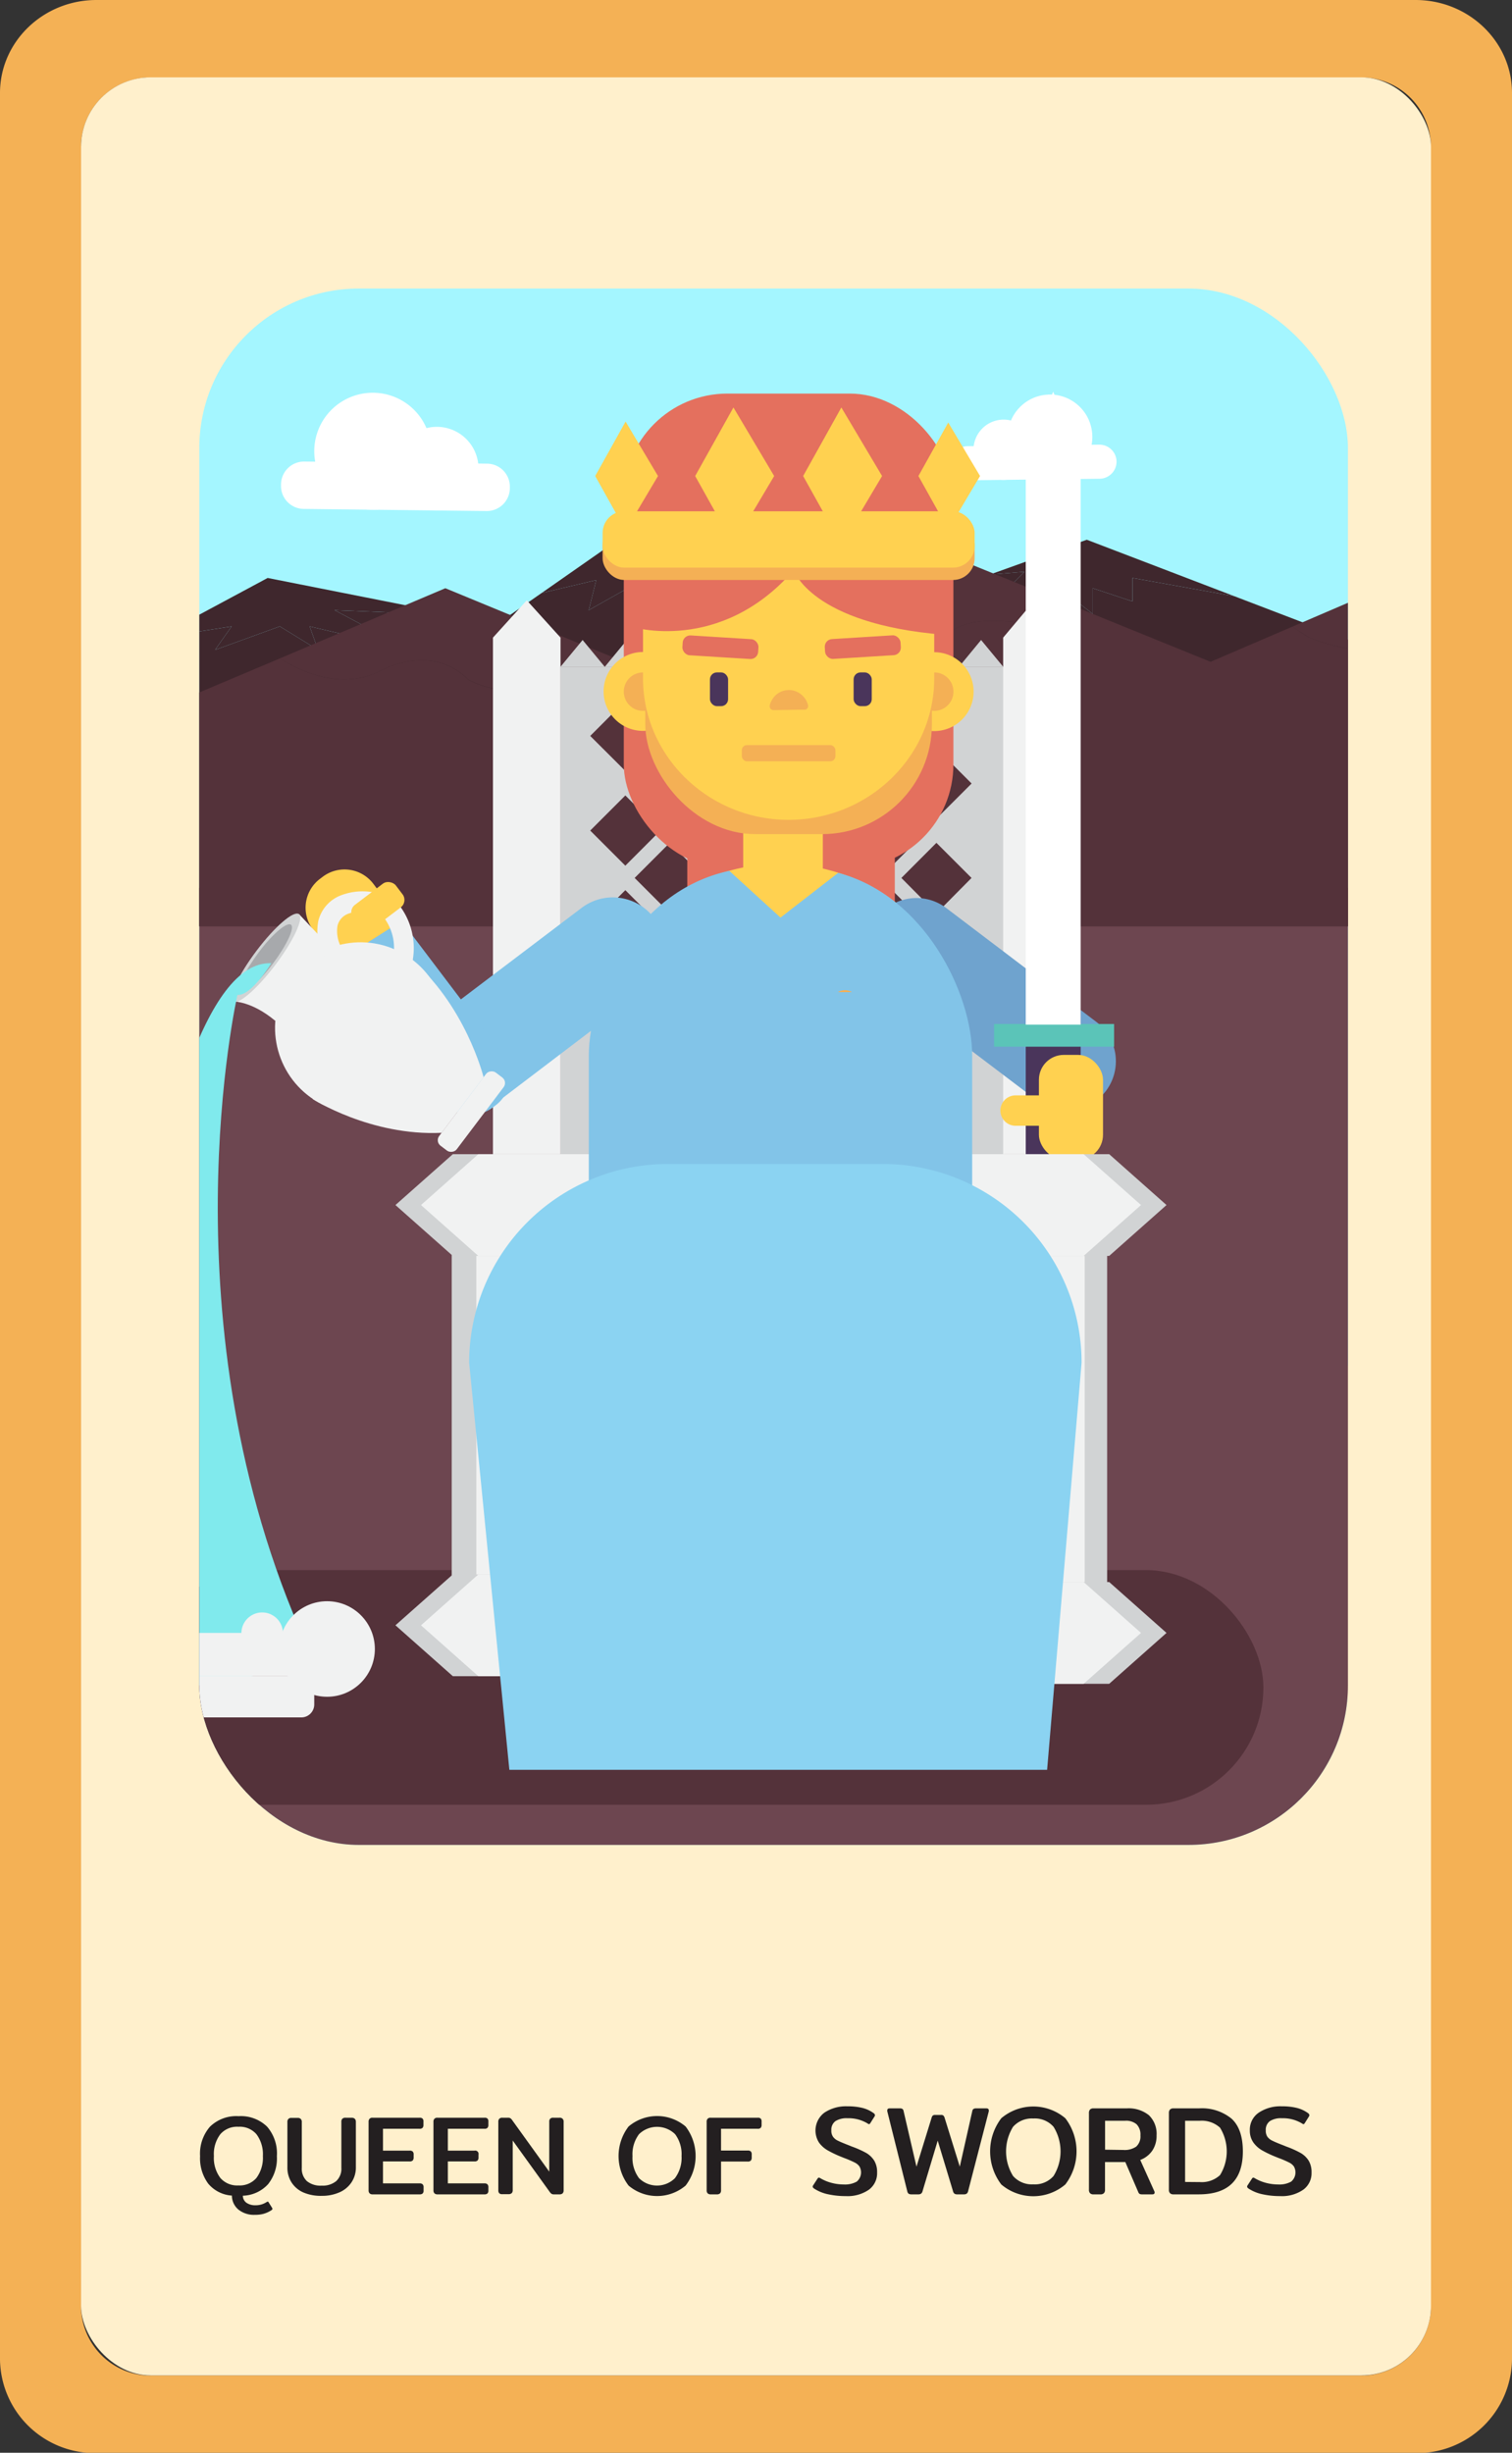 <svg xmlns="http://www.w3.org/2000/svg" xmlns:xlink="http://www.w3.org/1999/xlink" viewBox="0 0 234.27 379.95"><rect x="0" y="0" width="234.27" height="379.95" fill="#333333" stroke="none"/><defs><style>.cls-1{fill:none;}.cls-2{fill:#f4b155;}.cls-3{fill:#fff0cc;}.cls-4{fill:#231f20;}.cls-5{clip-path:url(#clip-path);}.cls-6{fill:#a4f6ff;}.cls-7{fill:#6d4650;}.cls-8{fill:#3f272d;}.cls-9{fill:#54323a;}.cls-10{fill:#fff;}.cls-11{fill:#d1d3d4;}.cls-12{fill:#f1f2f2;}.cls-13{fill:#ffd150;}.cls-14{fill:#dd4f65;}.cls-15{fill:#e4705e;}.cls-16{fill:#f4b055;}.cls-17{fill:#4a355b;}.cls-18{fill:#6fa3ce;}.cls-19{fill:#5bc4b8;}.cls-20{fill:#82c4e8;}.cls-21{fill:#a7a9ac;}.cls-22{fill:#80eaed;}.cls-23{fill:#8bd3f2;}</style><clipPath id="clip-path"><rect class="cls-1" x="30.88" y="44.7" width="177.97" height="241.09" rx="24.71"/></clipPath></defs><g id="Layer_2" data-name="Layer 2"><g id="Layer_1-2" data-name="Layer 1"><path class="cls-2" d="M234.27,14.4V365.54A14.7,14.7,0,0,1,219.33,380H14.94A14.7,14.7,0,0,1,0,365.54V14.4C0,6.46,6.7,0,14.94,0H219.33C227.57,0,234.27,6.46,234.27,14.4ZM221.71,357.18V22.76A10.78,10.78,0,0,0,210.93,12H23.34A10.78,10.78,0,0,0,12.56,22.76V357.18A10.79,10.79,0,0,0,23.34,368H210.93A10.79,10.79,0,0,0,221.71,357.18Z"/><rect class="cls-3" x="12.56" y="11.98" width="209.16" height="355.99" rx="10.78"/><path class="cls-4" d="M36.93,342.27a2.83,2.83,0,0,1-1-2.16,5.21,5.21,0,0,1-3.67-1.85A6.63,6.63,0,0,1,31,334a6.37,6.37,0,0,1,1.54-4.57,5.84,5.84,0,0,1,4.43-1.62,5.82,5.82,0,0,1,4.41,1.62A6.33,6.33,0,0,1,42.9,334a6.41,6.41,0,0,1-1.36,4.34,5.51,5.51,0,0,1-3.91,1.79,1.34,1.34,0,0,0,.58,1.11,2.37,2.37,0,0,0,1.38.37,3.08,3.08,0,0,0,1.71-.49.34.34,0,0,1,.17-.07c.06,0,.11,0,.16.12l.52.83a.32.32,0,0,1,.06.17c0,.07-.06.14-.16.21a4.52,4.52,0,0,1-1.16.54,4.85,4.85,0,0,1-1.39.17A3.82,3.82,0,0,1,36.93,342.27Zm2.8-4.89a5.24,5.24,0,0,0,1-3.4,5.16,5.16,0,0,0-1-3.38,3.42,3.42,0,0,0-2.79-1.15,3.44,3.44,0,0,0-2.8,1.15,5.1,5.1,0,0,0-1,3.38,5.18,5.18,0,0,0,1,3.4,3.44,3.44,0,0,0,2.8,1.16A3.42,3.42,0,0,0,39.73,337.38Z"/><path class="cls-4" d="M47.06,339.65a4.16,4.16,0,0,1-1.87-1.55,4.22,4.22,0,0,1-.66-2.37v-7a.68.68,0,0,1,.15-.49.61.61,0,0,1,.49-.16h.93a.65.65,0,0,1,.5.16.64.64,0,0,1,.16.49v7.08a2.63,2.63,0,0,0,.79,2.06,3.33,3.33,0,0,0,2.28.7,3.29,3.29,0,0,0,2.26-.7,2.6,2.6,0,0,0,.8-2.06V328.7a.68.68,0,0,1,.15-.49.69.69,0,0,1,.51-.16h.91c.45,0,.68.22.68.65v7a4.12,4.12,0,0,1-.68,2.36,4.28,4.28,0,0,1-1.87,1.55,6.66,6.66,0,0,1-2.76.54A6.84,6.84,0,0,1,47.06,339.65Z"/><path class="cls-4" d="M57.26,339.76a.66.66,0,0,1-.15-.47V328.7a.68.68,0,0,1,.15-.49.61.61,0,0,1,.49-.16H65a.67.67,0,0,1,.48.14.66.66,0,0,1,.13.47v.47a.71.71,0,0,1-.13.48.63.63,0,0,1-.48.15H59.34v3.39h4.12a.67.67,0,0,1,.49.14.66.66,0,0,1,.14.47v.43a.71.71,0,0,1-.14.48.67.67,0,0,1-.49.15H59.34v3.4H65a.64.64,0,0,1,.49.15.66.66,0,0,1,.14.48v.47a.62.62,0,0,1-.14.46.68.68,0,0,1-.49.14H57.75A.65.65,0,0,1,57.26,339.76Z"/><path class="cls-4" d="M67.31,339.76a.66.66,0,0,1-.15-.47V328.7a.68.68,0,0,1,.15-.49.63.63,0,0,1,.49-.16h7.26a.64.64,0,0,1,.48.14.66.66,0,0,1,.13.47v.47a.71.71,0,0,1-.13.48.6.6,0,0,1-.48.15H69.39v3.39h4.12a.52.52,0,0,1,.63.61v.43a.71.71,0,0,1-.14.48.65.65,0,0,1-.49.15H69.39v3.4h5.66a.63.63,0,0,1,.48.15.66.66,0,0,1,.14.48v.47a.62.62,0,0,1-.14.46.67.67,0,0,1-.48.14H67.8A.67.67,0,0,1,67.31,339.76Z"/><path class="cls-4" d="M77.36,339.76a.66.66,0,0,1-.15-.47V328.7a.68.68,0,0,1,.15-.49.66.66,0,0,1,.51-.16h.8a.82.82,0,0,1,.39.07.92.92,0,0,1,.28.28l5.76,8V328.7a.68.68,0,0,1,.14-.49.65.65,0,0,1,.5-.16h.93a.65.65,0,0,1,.5.16.64.64,0,0,1,.16.49v10.59a.66.66,0,0,1-.15.47.71.71,0,0,1-.51.16h-.82a.71.71,0,0,1-.37-.07,1,1,0,0,1-.28-.27l-5.76-8v7.68a.66.66,0,0,1-.15.47.71.71,0,0,1-.51.16h-.93A.67.67,0,0,1,77.36,339.76Z"/><path class="cls-4" d="M97.39,338.56a7.53,7.53,0,0,1,0-9.15,6.84,6.84,0,0,1,8.84,0,7.53,7.53,0,0,1,0,9.15,6.84,6.84,0,0,1-8.84,0Zm7.21-1.18a5.24,5.24,0,0,0,1-3.4,5.16,5.16,0,0,0-1-3.38,4,4,0,0,0-5.59,0A5.16,5.16,0,0,0,98,334a5.24,5.24,0,0,0,1,3.4,3.95,3.95,0,0,0,5.59,0Z"/><path class="cls-4" d="M109.64,339.76a.66.66,0,0,1-.15-.47V328.7a.68.68,0,0,1,.15-.49.63.63,0,0,1,.49-.16h7.26a.64.64,0,0,1,.48.14.66.66,0,0,1,.13.47v.47a.71.71,0,0,1-.13.48.6.6,0,0,1-.48.15h-5.67v3.37h4.12a.7.7,0,0,1,.49.14.66.66,0,0,1,.14.47v.47a.71.71,0,0,1-.14.48.65.65,0,0,1-.49.15h-4.12v4.45a.66.66,0,0,1-.15.47.69.69,0,0,1-.51.16h-.93A.67.67,0,0,1,109.64,339.76Z"/><path class="cls-4" d="M128.32,339.91a6.28,6.28,0,0,1-2.14-.86c-.17-.11-.26-.22-.26-.31a.36.36,0,0,1,.08-.23l.65-1q.12-.18.21-.18a.5.5,0,0,1,.26.1,6.79,6.79,0,0,0,1.68.7,7.55,7.55,0,0,0,1.94.26,3.75,3.75,0,0,0,2-.44,1.86,1.86,0,0,0,.42-2.36,2,2,0,0,0-.75-.61,15.63,15.63,0,0,0-1.58-.68l-.45-.18a17.23,17.23,0,0,1-2.11-1,4.28,4.28,0,0,1-1.38-1.23,3.47,3.47,0,0,1,.82-4.61,6,6,0,0,1,3.57-1,9.48,9.48,0,0,1,2.34.25,5,5,0,0,1,1.71.79.46.46,0,0,1,.24.33.37.37,0,0,1-.08.22l-.63,1c-.08.12-.14.18-.19.18a.55.55,0,0,1-.26-.12,5.68,5.68,0,0,0-3.11-.8,3.19,3.19,0,0,0-1.86.45,1.64,1.64,0,0,0-.63,1.43,1.59,1.59,0,0,0,.27,1,1.94,1.94,0,0,0,.77.61c.34.17.89.4,1.64.69l.49.2a15.25,15.25,0,0,1,2.24,1,3.66,3.66,0,0,1,1.24,1.2,3.44,3.44,0,0,1,.44,1.83,3.17,3.17,0,0,1-1.26,2.65,5.8,5.8,0,0,1-3.6,1A12.55,12.55,0,0,1,128.32,339.91Z"/><path class="cls-4" d="M140.77,339.81a.65.65,0,0,1-.2-.38l-3.09-12.36a.39.39,0,0,1,0-.17c0-.2.12-.3.37-.3h1.58a.66.66,0,0,1,.41.1.54.54,0,0,1,.16.31l2,8.62,2.35-7.6a.73.73,0,0,1,.18-.32.61.61,0,0,1,.37-.09h.9a.56.56,0,0,1,.36.09.84.84,0,0,1,.19.32l2.36,7.6,1.94-8.62a.5.5,0,0,1,.17-.31.69.69,0,0,1,.4-.1h1.61c.24,0,.37.1.37.3a.65.65,0,0,1,0,.17L150,339.43a.66.66,0,0,1-.22.38.72.72,0,0,1-.42.11H148.3a.72.72,0,0,1-.42-.11.66.66,0,0,1-.22-.38l-2.37-7.83-2.35,7.83a.67.67,0,0,1-.23.38.72.72,0,0,1-.42.11h-1.08A.77.77,0,0,1,140.77,339.81Z"/><path class="cls-4" d="M155.14,338.39a8.47,8.47,0,0,1,0-10.26,7.67,7.67,0,0,1,9.92,0,8.43,8.43,0,0,1,0,10.26,7.67,7.67,0,0,1-9.92,0Zm8.1-1.32a7.24,7.24,0,0,0,0-7.61,3.85,3.85,0,0,0-3.13-1.29,3.9,3.9,0,0,0-3.15,1.29,7.24,7.24,0,0,0,0,7.61,3.88,3.88,0,0,0,3.15,1.3A3.82,3.82,0,0,0,163.24,337.07Z"/><path class="cls-4" d="M168.89,339.74a.75.75,0,0,1-.17-.53V327.33a.79.79,0,0,1,.17-.55.72.72,0,0,1,.56-.18h5.11a5,5,0,0,1,3.45,1.06,4,4,0,0,1,1.19,3.13,4.1,4.1,0,0,1-.65,2.34,3.93,3.93,0,0,1-1.88,1.46l2.17,4.82a.48.48,0,0,1,.06.21c0,.2-.12.3-.35.3h-1.61a.83.83,0,0,1-.37-.07.57.57,0,0,1-.21-.29l-2-4.64h-3.15v4.29a.75.75,0,0,1-.17.53.76.76,0,0,1-.58.18h-1A.72.72,0,0,1,168.89,339.74Zm5.16-6.7a3.16,3.16,0,0,0,2-.52,2.13,2.13,0,0,0,.65-1.73,2.27,2.27,0,0,0-.59-1.72,2.5,2.5,0,0,0-1.78-.55h-3.11V333Z"/><path class="cls-4" d="M181.28,339.74a.75.75,0,0,1-.17-.53V327.33a.79.79,0,0,1,.17-.55.74.74,0,0,1,.56-.18h3.91a7.26,7.26,0,0,1,5.06,1.59q1.75,1.59,1.76,5.07,0,6.66-6.82,6.66h-3.91A.74.74,0,0,1,181.28,339.74Zm4.63-1.72a4.16,4.16,0,0,0,3.12-1.08,7,7,0,0,0,0-7.35,4.2,4.2,0,0,0-3.12-1.07h-2.29V338Z"/><path class="cls-4" d="M195.63,339.91a6.28,6.28,0,0,1-2.14-.86c-.17-.11-.26-.22-.26-.31a.36.36,0,0,1,.08-.23l.65-1q.12-.18.21-.18a.5.5,0,0,1,.26.1,6.79,6.79,0,0,0,1.68.7,7.55,7.55,0,0,0,1.94.26,3.77,3.77,0,0,0,2-.44,1.86,1.86,0,0,0,.42-2.36,2,2,0,0,0-.75-.61,15.63,15.63,0,0,0-1.58-.68l-.45-.18a17.23,17.23,0,0,1-2.11-1,4.28,4.28,0,0,1-1.38-1.23,3.15,3.15,0,0,1-.55-1.86,3.18,3.18,0,0,1,1.36-2.75,6,6,0,0,1,3.58-1,9.48,9.48,0,0,1,2.34.25,5,5,0,0,1,1.71.79.44.44,0,0,1,.23.33.36.36,0,0,1-.07.22l-.63,1c-.08.12-.14.18-.2.18a.58.58,0,0,1-.25-.12,5.7,5.7,0,0,0-3.11-.8,3.15,3.15,0,0,0-1.86.45,1.64,1.64,0,0,0-.63,1.43,1.66,1.66,0,0,0,.26,1,2,2,0,0,0,.78.61c.34.17.88.4,1.64.69l.49.2a15.06,15.06,0,0,1,2.23,1,3.6,3.6,0,0,1,1.25,1.2,3.44,3.44,0,0,1,.44,1.83,3.15,3.15,0,0,1-1.27,2.65,5.77,5.77,0,0,1-3.59,1A12.48,12.48,0,0,1,195.63,339.91Z"/><g class="cls-5"><polygon class="cls-6" points="208.85 19.46 24.31 19.46 24.31 191.61 24.31 211.55 24.31 305.9 208.75 305.9 208.75 211.55 208.85 211.55 208.85 19.46"/><polygon class="cls-7" points="222.12 137.54 17.61 137.54 17.61 237.44 17.61 249.02 17.61 303.77 222.01 303.77 222.01 249.02 222.12 249.02 222.12 137.54"/><polygon class="cls-8" points="91.22 94.52 99.49 89.86 106.12 93.84 107.03 89.86 119.14 92.19 118.55 88.7 129.06 88.7 101.23 79.77 83.92 91.86 92.38 89.86 91.22 94.52"/><polygon class="cls-8" points="154.69 92.63 163.53 90.6 169.32 95.1 169.32 91.12 175.47 93.16 175.47 89.53 191.23 92.35 168.39 83.61 153.36 89.01 158.75 88.57 154.69 92.63"/><polygon class="cls-8" points="191.23 92.35 175.47 89.53 175.47 93.16 169.32 91.12 169.32 95.1 163.53 90.6 154.69 92.63 158.75 88.57 153.36 89.01 142.34 92.97 129.06 88.7 118.55 88.7 119.14 92.19 107.03 89.86 106.12 93.84 99.49 89.86 91.22 94.52 92.38 89.86 83.92 91.86 77.13 96.59 70.39 95.26 51.84 94.52 63.42 100.67 47.98 97.03 49.27 100.67 43.35 97.03 33.32 100.67 35.89 97.03 24.06 98.88 20.48 100.8 20.48 143.46 217.8 143.46 217.8 102.52 191.23 92.35"/><polygon class="cls-8" points="33.32 100.67 43.35 97.03 49.27 100.67 47.98 97.03 63.42 100.67 51.84 94.52 70.39 95.26 41.47 89.53 24.06 98.88 35.89 97.03 33.32 100.67"/><path class="cls-9" d="M58.77,104s7.94-4.58,13.77,1.25c0,0,8,4.74,14.7-1.94A15.06,15.06,0,0,1,90.52,100L69,91.12,43.35,102C47.32,104.43,53.16,106.75,58.77,104Z"/><path class="cls-9" d="M202.91,98.77c-.12,0-1.47-.87-2.66-1.7l-12.68,5.45-19.69-8-.08.06a16.76,16.76,0,0,1-6.13,1.71c-4.66.58-9.66-1.27-14,1.29-2.74,1.61-5.43,3-8.68,3.08a24.85,24.85,0,0,1-10.36-1.89c-.12,0-1.53-.91-2.75-1.76L108,107.1,90.52,100a15.06,15.06,0,0,0-3.28,3.34c-6.68,6.68-14.7,1.94-14.7,1.94C66.71,99.41,58.77,104,58.77,104c-5.61,2.76-11.45.44-15.42-2l-22.87,9.66v31.85H217.8V99.69a13.52,13.52,0,0,1-4.53,1A24.83,24.83,0,0,1,202.91,98.77Z"/><path class="cls-9" d="M139,100.66c3.25-.1,5.94-1.47,8.68-3.08,4.34-2.56,9.34-.71,14-1.29a16.76,16.76,0,0,0,6.13-1.71l.08-.06-21.82-8.87L125.88,97c1.22.85,2.63,1.71,2.75,1.76A24.85,24.85,0,0,0,139,100.66Z"/><path class="cls-9" d="M200.25,97.07c1.19.83,2.54,1.65,2.66,1.7a24.83,24.83,0,0,0,10.36,1.89,13.52,13.52,0,0,0,4.53-1V89.53Z"/><path class="cls-10" d="M47.1,71.66H75.48A3.56,3.56,0,0,1,79,75.23v.16A3.57,3.57,0,0,1,75.48,79H47.1a3.56,3.56,0,0,1-3.56-3.56v-.16A3.57,3.57,0,0,1,47.1,71.66Z" transform="translate(0.87 -0.7) rotate(0.66)"/><path class="cls-10" d="M66.81,70a9.06,9.06,0,1,1-9-9.16A9.05,9.05,0,0,1,66.81,70Z"/><path class="cls-10" d="M74.14,72.65a6.46,6.46,0,1,1-6.38-6.53A6.46,6.46,0,0,1,74.14,72.65Z"/><path class="cls-10" d="M150,74.4l20.43-.24A2.66,2.66,0,0,0,173,71.49h0a2.66,2.66,0,0,0-2.67-2.61l-20.43.24a2.65,2.65,0,0,0-2.61,2.67h0A2.66,2.66,0,0,0,150,74.4Z"/><circle class="cls-10" cx="162.69" cy="67.69" r="6.56" transform="translate(-5.66 15.63) rotate(-5.41)"/><path class="cls-10" d="M150.83,69.71A4.67,4.67,0,1,0,155.45,65,4.68,4.68,0,0,0,150.83,69.71Z"/><rect class="cls-9" x="22.03" y="243.22" width="173.72" height="36.35" rx="18.18"/><rect class="cls-11" x="82.78" y="230.29" width="75.99" height="14.6"/><rect class="cls-11" x="69.99" y="193.34" width="12.78" height="51.8"/><rect class="cls-11" x="158.76" y="193.34" width="12.78" height="51.8"/><path class="cls-11" d="M86.85,103.28v83h68.69v-83Zm51.36,5.27,5.44,5.44-5.44,5.44L132.77,114Zm-20.66,36.72,5.43,5.44-5.43,5.44-5.44-5.44Zm-6.89,3.5-5.44-5.44,5.44-5.44,5.44,5.44Zm8.33-5.44,5.44-5.44,5.44,5.44-5.44,5.44Zm12.33,1.94,5.44,5.44-5.44,5.44-5.44-5.44ZM125.88,136l5.44-5.44,5.44,5.44-5.44,5.44Zm-1.45-1.94L119,128.66l5.44-5.44,5.44,5.44ZM123,136l-5.43,5.44L112.11,136l5.44-5.44Zm-12.32-1.94-5.44-5.44,5.44-5.44,5.44,5.44ZM109.21,136l-5.44,5.44L98.33,136l5.44-5.44Zm0,14.67-5.44,5.44-5.44-5.44,5.44-5.44Zm0,14.67-5.44,5.44-5.44-5.44,5.44-5.44Zm-4-7.38,5.44-5.44L116.1,158l-5.44,5.44Zm12.33,1.94,5.43,5.44-5.43,5.44-5.44-5.44ZM119,158l5.44-5.44,5.44,5.44-5.44,5.44Zm12.33,1.94,5.44,5.44-5.44,5.44-5.44-5.44Zm1.45-1.94,5.44-5.44,5.44,5.44-5.44,5.44Zm0-14.67,5.44-5.44,5.44,5.44-5.44,5.44Zm0-14.67,5.44-5.44,5.44,5.44-5.44,5.44Zm4-7.29-5.44,5.44-5.44-5.44,5.44-5.44Zm-12.33-12.82,5.44,5.44-5.44,5.44L119,114ZM123,121.37l-5.43,5.44-5.44-5.44,5.44-5.44Zm-12.32-12.82L116.1,114l-5.44,5.44L105.22,114Zm-1.45,12.82-5.44,5.44-5.44-5.44,5.44-5.44ZM96.89,108.55l5.43,5.44-5.43,5.44L91.45,114Zm0,14.67,5.43,5.44-5.43,5.44-5.44-5.44Zm0,14.67,5.43,5.44-5.43,5.44-5.44-5.44Zm0,14.67,5.43,5.44-5.43,5.44L91.45,158Zm-5.44,20.11,5.44-5.44,5.43,5.44-5.43,5.44Zm12.32,12.82-5.44-5.44,5.44-5.44,5.44,5.44Zm1.45-12.82,5.44-5.44,5.44,5.44-5.44,5.44Zm12.33,12.82-5.44-5.44,5.44-5.44,5.43,5.44ZM119,172.67l5.44-5.44,5.44,5.44-5.44,5.44Zm12.33,12.82-5.44-5.44,5.44-5.44,5.44,5.44Zm1.45-12.82,5.44-5.44,5.44,5.44-5.44,5.44Zm12.32,12.82-5.43-5.44,5.43-5.44,5.44,5.44Zm0-14.67-5.43-5.44,5.43-5.44,5.44,5.44Zm0-14.67-5.43-5.44,5.43-5.44,5.44,5.44Zm0-14.67L139.66,136l5.43-5.44,5.44,5.44Zm0-14.67-5.43-5.44,5.43-5.44,5.44,5.44Z"/><rect class="cls-12" x="73.8" y="193.34" width="12.78" height="51.8"/><rect class="cls-4" x="85.35" y="179.12" width="71.07" height="15.76"/><polygon class="cls-11" points="90.27 99.14 86.85 103.28 93.69 103.28 90.27 99.14"/><polygon class="cls-11" points="97.13 99.14 93.72 103.28 100.55 103.28 97.13 99.14"/><polygon class="cls-11" points="103.99 99.14 100.58 103.28 107.41 103.28 103.99 99.14"/><polygon class="cls-11" points="110.85 99.14 107.44 103.28 114.27 103.28 110.85 99.14"/><polygon class="cls-11" points="117.71 99.14 114.3 103.28 121.13 103.28 117.71 99.14"/><polygon class="cls-11" points="124.68 99.24 121.35 103.28 128.02 103.28 124.68 99.24"/><polygon class="cls-11" points="131.43 99.14 128.02 103.28 134.85 103.28 131.43 99.14"/><polygon class="cls-11" points="138.29 99.14 134.88 103.28 141.71 103.28 138.29 99.14"/><polygon class="cls-11" points="145.16 99.14 141.74 103.28 148.57 103.28 145.16 99.14"/><polygon class="cls-11" points="152.01 99.14 148.6 103.28 155.43 103.28 152.01 99.14"/><rect class="cls-12" x="155.28" y="193.34" width="12.78" height="51.8"/><rect class="cls-13" x="86.58" y="213.43" width="68.7" height="13.81"/><path class="cls-13" d="M94.78,261.81l1-1.1a3.89,3.89,0,0,1,2.08-1.2l4.77-1c0-.08,0-.15,0-.22v-34.5a6.57,6.57,0,1,1,13.13,0v33.31a3.9,3.9,0,0,1,1.53,3.11v4.26a3.92,3.92,0,0,1-3.92,3.92H97.69A3.93,3.93,0,0,1,94.78,261.81Z"/><path class="cls-13" d="M129.43,257.08V223.77a6.57,6.57,0,1,1,13.13,0v34.5c0,.07,0,.14,0,.22l4.77,1a3.93,3.93,0,0,1,2.08,1.2l1,1.1a3.92,3.92,0,0,1-2.9,6.56H131.82a3.93,3.93,0,0,1-3.93-3.92v-4.26A3.91,3.91,0,0,1,129.43,257.08Z"/><rect class="cls-12" x="155.43" y="98.77" width="9.72" height="80.02"/><rect class="cls-14" x="86.58" y="193.34" width="68.7" height="20.08"/><rect class="cls-15" x="106.49" y="121.61" width="32.15" height="33.35"/><rect class="cls-15" x="96.65" y="60.97" width="51.07" height="73.49" rx="16.05"/><rect class="cls-13" x="115.15" y="121.59" width="12.34" height="20.53" rx="3.88"/><path class="cls-13" d="M105.74,107.14A6.11,6.11,0,1,1,99.63,101,6.11,6.11,0,0,1,105.74,107.14Z"/><circle class="cls-16" cx="99.63" cy="107.14" r="2.98"/><path class="cls-13" d="M150.85,107.14a6.11,6.11,0,1,1-6.1-6.11A6.1,6.1,0,0,1,150.85,107.14Z"/><circle class="cls-16" cx="144.75" cy="107.14" r="2.98"/><rect class="cls-16" x="99.98" y="81.05" width="44.41" height="48.16" rx="17.02"/><path class="cls-13" d="M99.63,95v10.08c0,12.06,10.15,21.92,22.56,21.92h0c12.41,0,22.56-9.86,22.56-21.92V95a21.18,21.18,0,0,0-.74-5.55H100.37A21.18,21.18,0,0,0,99.63,95Z"/><rect class="cls-17" x="132.26" y="104.16" width="2.81" height="5.23" rx="1.08"/><rect class="cls-17" x="110" y="104.16" width="2.81" height="5.23" rx="1.08"/><rect class="cls-12" x="76.38" y="98.77" width="10.47" height="80.02"/><path class="cls-18" d="M171.35,169h0a7.65,7.65,0,0,0-1.47-10.69L146.6,140.65a7.65,7.65,0,0,0-10.69,1.48h0a7.65,7.65,0,0,0,1.48,10.69l23.27,17.63A7.65,7.65,0,0,0,171.35,169Z"/><rect class="cls-17" x="158.93" y="150.04" width="8.51" height="32.51" transform="translate(326.37 332.59) rotate(180)"/><path class="cls-13" d="M157.37,174.39H161a2.36,2.36,0,0,0,2.35-2.36h0a2.36,2.36,0,0,0-2.35-2.35h-3.59A2.36,2.36,0,0,0,155,172h0A2.36,2.36,0,0,0,157.37,174.39Z"/><rect class="cls-13" x="160.96" y="163.42" width="9.93" height="16.23" rx="3.85" transform="translate(331.86 343.06) rotate(180)"/><rect class="cls-19" x="154.01" y="158.62" width="18.6" height="3.52" transform="translate(326.63 320.76) rotate(180)"/><path class="cls-15" d="M122.19,72.61h0a22.64,22.64,0,0,0-21.82,16.85H144A22.65,22.65,0,0,0,122.19,72.61Z"/><path class="cls-13" d="M138.8,139.81a29.59,29.59,0,0,0-17.87-6h0a29.56,29.56,0,0,0-17.87,6l12.87,2.68a23.22,23.22,0,0,0,9.32,0Z"/><path class="cls-20" d="M66.73,168.41h0a8,8,0,0,1,1.55-11.23L90.1,140.65a8,8,0,0,1,11.24,1.55h0a8,8,0,0,1-1.55,11.23L78,170A8,8,0,0,1,66.73,168.41Z"/><rect class="cls-15" x="127.8" y="98.72" width="11.76" height="3.08" rx="1.18" transform="translate(-5.93 8.43) rotate(-3.54)"/><rect class="cls-15" x="105.73" y="98.72" width="11.76" height="3.08" rx="1.18" transform="translate(216.83 207.22) rotate(-176.46)"/><path class="cls-16" d="M119.81,110H120l3.58-.06h1.08a.57.57,0,0,0,.54-.7,3.09,3.09,0,0,0-.81-1.43,3,3,0,0,0-4.81.67,3,3,0,0,0-.32.81A.6.6,0,0,0,119.81,110Zm.33-1.72Z"/><path class="cls-20" d="M77.9,163.38,62.18,142.63l-9.94,6.31,16.31,21.52a5.59,5.59,0,0,0,7.82,1.08l.45-.34A5.6,5.6,0,0,0,77.9,163.38Z"/><path class="cls-13" d="M57.84,136.9A5.6,5.6,0,0,0,50,135.82l-.45.34A5.6,5.6,0,0,0,48.49,144l3.75,5,9.94-6.31Z"/><rect class="cls-12" x="65.94" y="170.5" width="14.2" height="3.41" rx="1.07" transform="translate(-108.4 126.7) rotate(-52.94)"/><circle class="cls-12" cx="55.88" cy="159.24" r="13.26" transform="translate(-112.32 145.45) rotate(-65.98)"/><path class="cls-12" d="M48.43,170.24s9,5.77,20,5.24l6.5-8.6s-2.83-11.46-11.75-18.74"/><path class="cls-12" d="M36.1,155.14s2.81-.13,6.56,3l8.56-11.33-4.9-5.22"/><path class="cls-11" d="M46.32,141.61c.8.6-.84,4.13-3.66,7.86s-5.76,6.27-6.56,5.67.83-4.13,3.65-7.87S45.51,141,46.32,141.61Z"/><path class="cls-21" d="M45.08,143.24c.62.46-.63,3.13-2.77,6s-4.37,4.76-5,4.29.63-3.13,2.77-6S44.47,142.78,45.08,143.24Z"/><path class="cls-12" d="M62.29,150.69a1.74,1.74,0,0,1-.39-.05,1.53,1.53,0,0,1-1.09-1.87,7.8,7.8,0,0,0-1.46-6.8,6.29,6.29,0,0,0-5.2-.49,2.65,2.65,0,0,0-1.85,1.9,5.27,5.27,0,0,0,.35,2.91,1.53,1.53,0,0,1-2.87,1.08,8.45,8.45,0,0,1-.47-4.68,5.71,5.71,0,0,1,3.77-4.09,9.34,9.34,0,0,1,8.21,1l.22.19a10.91,10.91,0,0,1,2.26,9.77A1.54,1.54,0,0,1,62.29,150.69Z"/><rect class="cls-13" x="54.39" y="138.06" width="8.31" height="4.6" rx="1.44" transform="translate(-72.87 63.82) rotate(-37.14)"/><path class="cls-22" d="M36.79,154.12s-11.64,51,10.57,100.36c0,0-14.43,14.85-32.95,0,0,0,7.15-106.11,27.63-105.27C42,149.21,39,154.28,36.79,154.12Z"/><rect class="cls-12" x="9.44" y="252.95" width="40" height="6.7" rx="2.11"/><rect class="cls-12" x="13.06" y="259.65" width="35.63" height="6.39" rx="2.01"/><path class="cls-12" d="M18.05,262.85a2.5,2.5,0,1,1-2.49-2.5A2.49,2.49,0,0,1,18.05,262.85Z"/><circle class="cls-12" cx="50.68" cy="255.44" r="7.4"/><circle class="cls-12" cx="10.43" cy="252.95" r="7.4" transform="translate(-238.76 208.29) rotate(-77.48)"/><path class="cls-12" d="M22.55,253A2.55,2.55,0,1,1,20,250.4,2.55,2.55,0,0,1,22.55,253Z"/><path class="cls-12" d="M43.84,253a3.22,3.22,0,1,1-3.22-3.22A3.22,3.22,0,0,1,43.84,253Z"/><circle class="cls-12" cx="13.06" cy="261.08" r="3.65"/><polygon class="cls-11" points="87.92 178.79 70.16 178.79 61.27 186.67 70.16 194.55 87.92 194.55 96.8 186.67 87.92 178.79"/><polygon class="cls-12" points="91.87 178.79 74.11 178.79 65.23 186.67 74.11 194.55 91.87 194.55 100.76 186.67 91.87 178.79"/><polygon class="cls-11" points="87.92 243.89 70.16 243.89 61.27 251.77 70.16 259.65 87.92 259.65 96.8 251.77 87.92 243.89"/><polygon class="cls-12" points="91.87 243.89 74.11 243.89 65.23 251.77 74.11 259.65 91.87 259.65 100.76 251.77 91.87 243.89"/><polygon class="cls-11" points="154.09 178.79 171.86 178.79 180.74 186.67 171.86 194.55 154.09 194.55 145.21 186.67 154.09 178.79"/><polygon class="cls-12" points="150.14 178.79 167.9 178.79 176.79 186.67 167.9 194.55 150.14 194.55 141.26 186.67 150.14 178.79"/><polygon class="cls-11" points="154.09 245.07 171.86 245.07 180.74 252.95 171.86 260.83 154.09 260.83 145.21 252.95 154.09 245.07"/><polygon class="cls-12" points="150.14 245.07 167.9 245.07 176.79 252.95 167.9 260.83 150.14 260.83 141.26 252.95 150.14 245.07"/><polygon class="cls-12" points="160.29 92.99 155.43 98.77 165.16 98.77 160.29 92.99"/><polygon class="cls-1" points="127.27 114.24 127.28 114.25 127.27 114.25 127.27 114.24"/><rect class="cls-16" x="114.94" y="115.42" width="14.5" height="2.51" rx="0.79"/><path class="cls-15" d="M97.78,97.08s13.8,4.33,25.2-8.76c0,0,2.66,8.32,23.21,10V84H97.78Z"/><rect class="cls-16" x="93.37" y="81.11" width="57.64" height="8.73" rx="3.35"/><rect class="cls-13" x="93.37" y="79.2" width="57.64" height="8.73" rx="3.35"/><polygon class="cls-13" points="136.67 73.74 130.36 63.12 124.44 73.74 130.36 84.36 136.67 73.74"/><polygon class="cls-13" points="151.85 73.74 146.92 65.45 142.3 73.74 146.92 82.03 151.85 73.74"/><polygon class="cls-13" points="101.95 73.74 96.93 65.3 92.22 73.74 96.93 82.18 101.95 73.74"/><polygon class="cls-13" points="119.95 73.74 113.64 63.12 107.71 73.74 113.64 84.36 119.95 73.74"/><polygon class="cls-12" points="81.62 92.99 76.38 98.77 86.85 98.77 81.62 92.99"/><polygon class="cls-10" points="163.18 60.67 158.93 71.25 158.93 158.72 167.44 158.72 167.44 71.25 163.18 60.67"/><path class="cls-20" d="M129.87,135.21l-8.94,6.93L113,134.9C98.42,138,91.23,153.84,91.23,163.54v35.4h59.4v-35.4C150.63,153.84,143.24,138.75,129.87,135.21Z"/><path class="cls-23" d="M162.24,274.16H78.92L72.69,211.1a30.79,30.79,0,0,1,30.78-30.79H136.8a30.79,30.79,0,0,1,30.78,30.79Z"/></g><path class="cls-16" d="M129.82,153.69a2.11,2.11,0,0,1,2.18,0"/></g></g></svg>